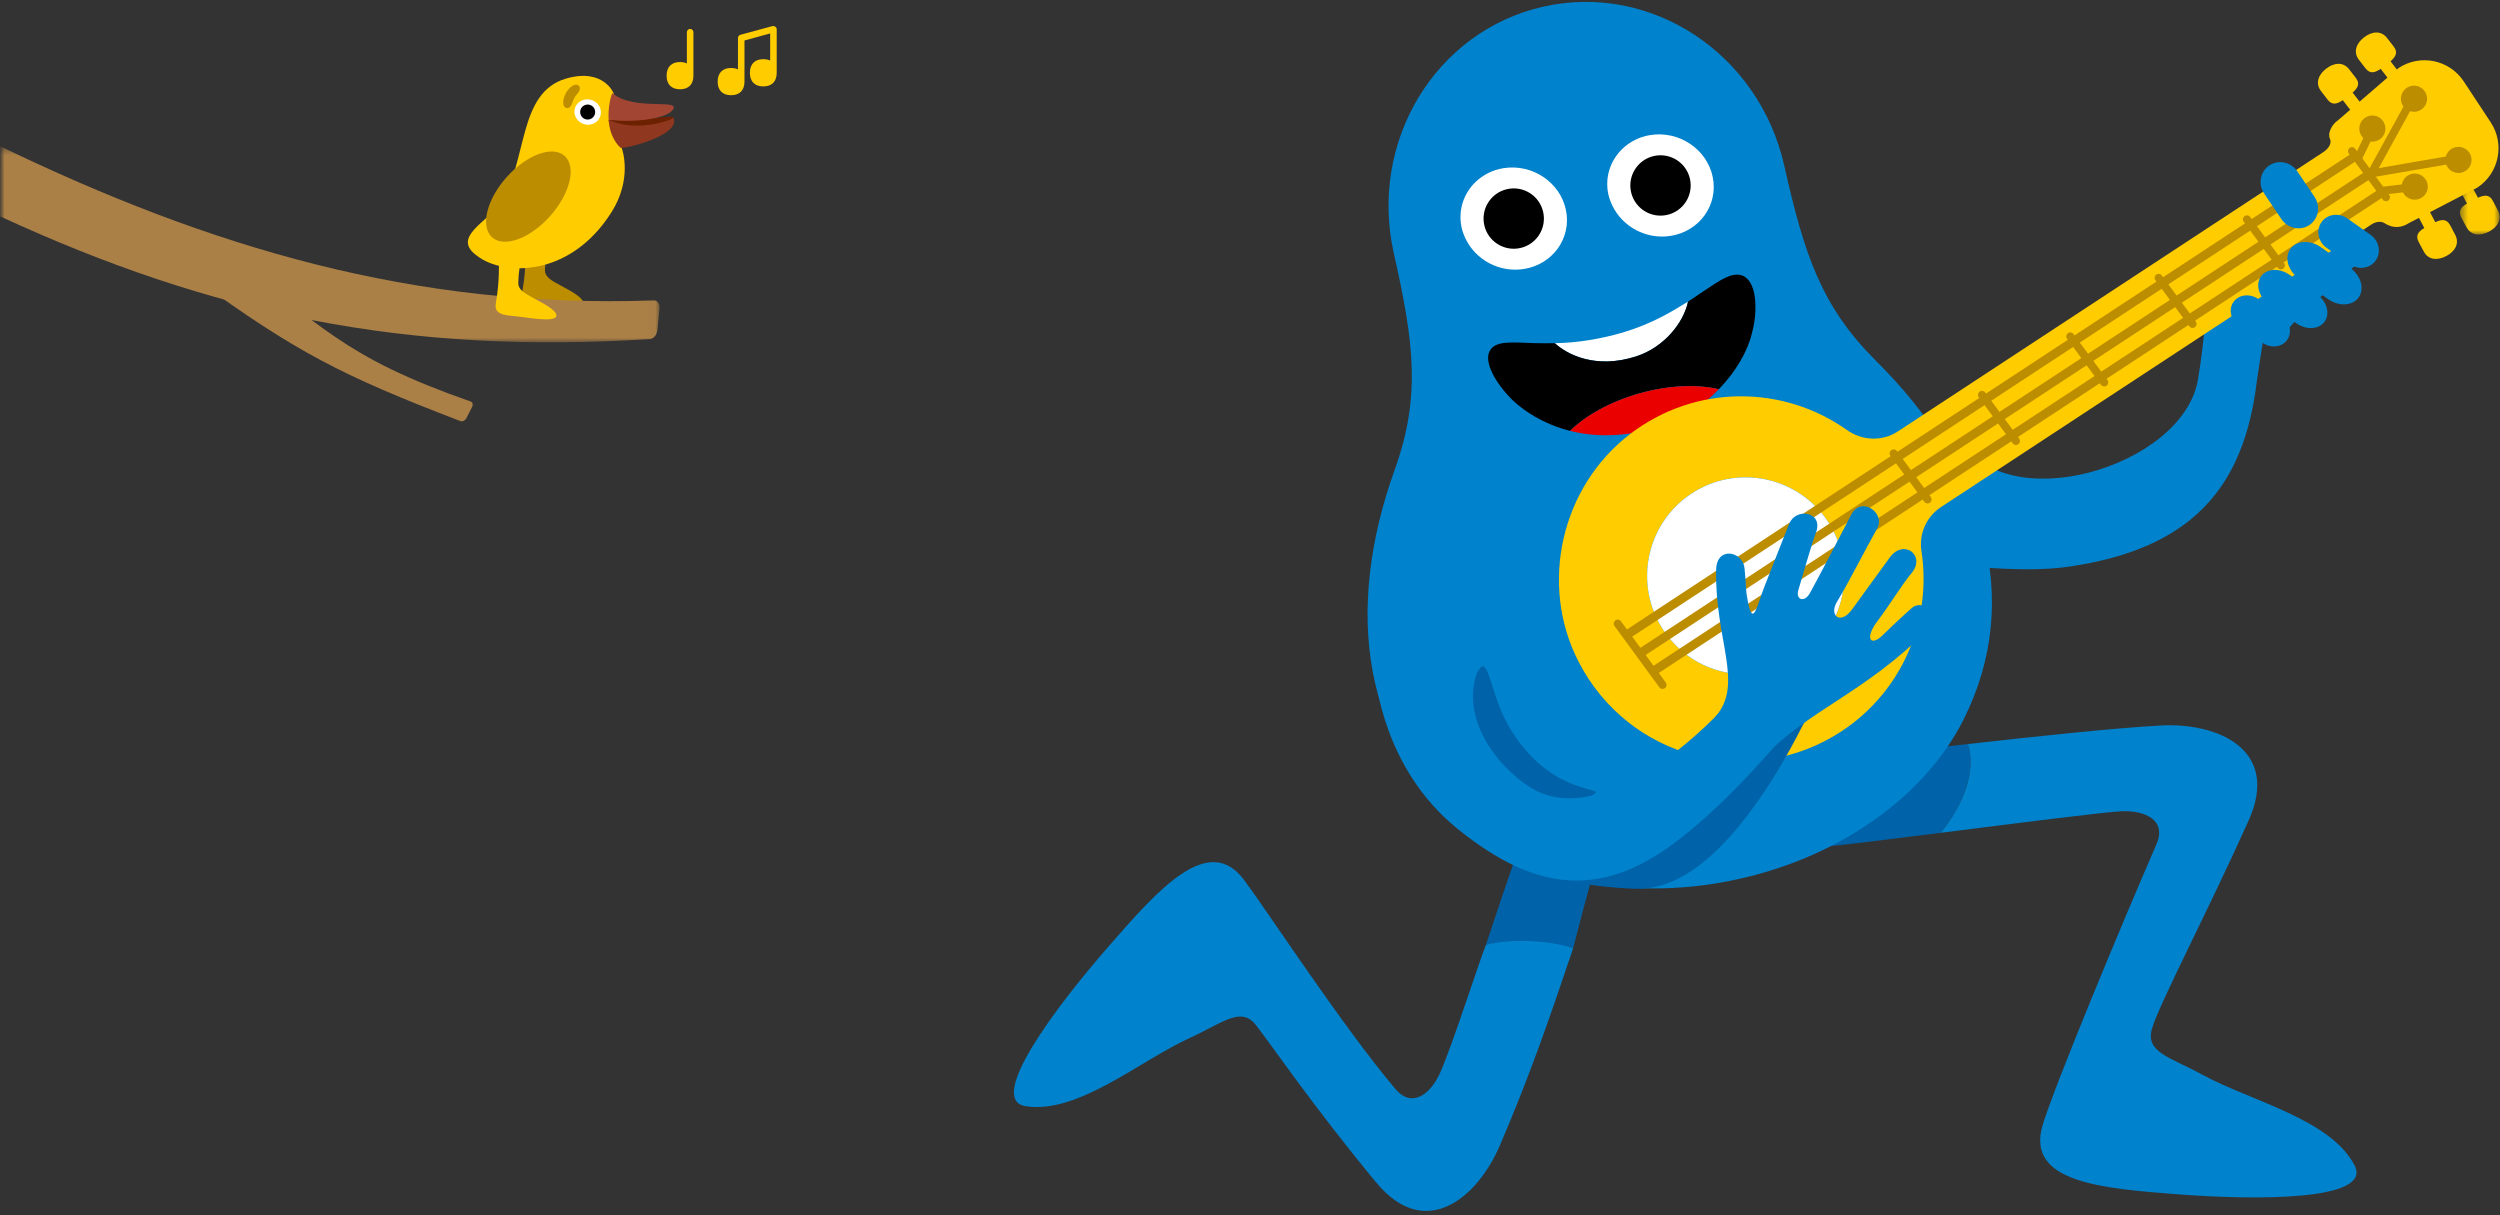 <?xml version="1.0" encoding="UTF-8"?>
<svg width="288px" height="140px" viewBox="0 0 288 140" version="1.1" xmlns="http://www.w3.org/2000/svg" xmlns:xlink="http://www.w3.org/1999/xlink">
    <rect x="0" y="0" width="288" height="140" fill="#333333" stroke="none"/>
    <!-- Generator: Sketch 45.1 (43504) - http://www.bohemiancoding.com/sketch -->
    <title>thatsnotlove playlist block</title>
    <desc>Created with Sketch.</desc>
    <defs>
        <rect id="path-1" x="0" y="0" width="341" height="171"></rect>
        <polygon id="path-3" points="5.132 0.141 5.132 5.985 0.519 5.985 0.519 0.141 5.132 0.141"></polygon>
        <polygon id="path-5" points="3.91662614e-15 23.041 3.91662614e-15 0.458 75.982 0.458 75.982 23.041"></polygon>
    </defs>
    <g id="Mobile-wireframes" stroke="none" stroke-width="1" fill="none" fill-rule="evenodd">
        <g id="thatsnotlove-playlist-block" transform="translate(0, -13)">
            <mask id="mask-2" fill="white">
                <use xlink:href="#path-1"></use>
            </mask>
            <g id="Mask"></g>
            <g id="Group-14" mask="url(#mask-2)">
                <g transform="translate(0, 13)">
                    <g id="Group-12" transform="translate(116, 0)">
                        <path d="M61.447,91.097 L69.416,94.549 C68.289,97.562 66.929,102.621 65.224,109.248 C62.96,108.77 59.138,108.23 55.182,108.83 C57.761,101.035 60.153,94.067 61.447,91.097" id="Fill-24" fill="#0062A8"></path>
                        <path d="M27.312,101.363 C30.134,105.147 38.605,118.166 44.734,125.431 C46.735,127.802 48.857,125.904 49.889,123.616 C51.279,120.537 54.49,110.496 55.185,108.83 C58.691,108.018 62.96,108.442 65.224,109.247 C62.622,116.974 60.235,123.935 56.767,131.994 C54.202,137.952 48.217,143.095 42.515,136.199 C35.363,127.553 30.403,120.286 28.682,118.088 C26.963,115.89 24.876,117.827 21.042,119.583 C15.201,122.258 8.157,128.369 2.161,127.434 C-2.434,126.716 5.631,115.999 11.646,109.097 C17.422,102.469 23.215,95.87 27.312,101.363" id="Fill-26" fill="#0082CD"></path>
                        <path d="M109.637,50.23 C114.635,59.967 135.504,53.883 137.203,43.726 C137.993,39.004 138.588,32.927 137.897,27.439 L146.533,29.059 C146.121,29.972 144.114,42.889 143.983,43.944 C142.505,56.227 136.454,63.185 122.439,65.266 C115.929,66.233 108.418,64.611 100.801,65.127 C100.801,65.127 108.309,47.644 109.637,50.23" id="Fill-28" fill="#0082CD"></path>
                        <path d="M155.976,27.121 C156.753,27.541 158.21,27.831 156.089,29.863 C153.969,31.895 146.812,38.011 146.928,38.955 C146.928,38.955 143.906,37.045 142.661,36.086 C141.419,35.127 135.524,30.888 142.252,26.287 C144.942,24.449 147.794,23.494 147.66,22.159 C147.66,22.159 154.073,23.219 155.976,27.121" id="Fill-30" fill="#0082CD"></path>
                        <path d="M110.699,85.714 C105.901,86.255 101.992,86.716 100.733,86.843 L94.235,97.508 C95.591,97.443 101.231,96.742 107.568,95.94 C111.771,90.709 111.113,86.959 110.699,85.714" id="Fill-32" fill="#0062A8"></path>
                        <path d="M84.451,101.229 C72.392,103.949 60.809,101.544 53.372,95.769 C40.85,86.039 38.837,70.339 44.672,54.112 C47.707,45.674 46.885,39.453 44.573,29.205 C41.661,16.299 49.368,3.57 61.787,0.768 C74.208,-2.033 86.63,6.154 89.541,19.062 C91.853,29.309 93.782,35.28 100.145,41.598 C112.378,53.748 117.306,68.792 110.172,82.956 C105.934,91.364 96.509,98.509 84.451,101.229" id="Fill-34" fill="#0082CD"></path>
                        <path d="M57.197,19.374 C55.924,19.579 54.826,20.155 53.986,20.962 C52.633,22.263 51.96,24.171 52.363,26.148 C52.46,26.625 52.628,27.068 52.831,27.493 C53.991,29.93 56.734,31.442 59.565,30.986 C62.889,30.451 65.054,27.418 64.4,24.212 C63.746,21.004 60.521,18.839 57.197,19.374" id="Fill-36" fill="#FFFFFF"></path>
                        <path d="M54.991,25.945 C54.568,24.072 55.744,22.212 57.617,21.789 C59.49,21.367 61.35,22.542 61.772,24.415 C62.195,26.288 61.019,28.148 59.147,28.57 C57.275,28.993 55.412,27.817 54.991,25.945" id="Fill-38" fill="#000000"></path>
                        <path d="M74.107,15.559 C72.831,15.765 71.734,16.34 70.896,17.148 C69.543,18.449 68.867,20.356 69.271,22.334 C69.368,22.81 69.538,23.254 69.741,23.678 C70.901,26.115 73.644,27.628 76.475,27.172 C79.797,26.636 81.962,23.603 81.308,20.397 C80.654,17.19 77.431,15.024 74.107,15.559" id="Fill-40" fill="#FFFFFF"></path>
                        <path d="M71.899,22.13 C71.478,20.258 72.652,18.397 74.525,17.974 C76.4,17.552 78.26,18.727 78.682,20.601 C79.103,22.474 77.929,24.334 76.056,24.756 C74.185,25.179 72.322,24.003 71.899,22.13" id="Fill-42" fill="#000000"></path>
                        <path d="M75.665,39.233 C76.262,38.712 76.78,38.131 77.202,37.525 C77.63,36.918 77.962,36.287 78.192,35.665 C78.308,35.354 78.397,35.046 78.459,34.744 C76.737,35.798 74.523,37.226 70.921,38.314 C68.407,39.044 65.682,39.504 63.116,39.534 C64.549,40.841 67.812,42.554 72.489,41.052 C72.893,40.921 73.28,40.763 73.651,40.58 C74.395,40.215 75.07,39.754 75.665,39.233" id="Fill-48" fill="#FFFFFF"></path>
                        <path d="M84.167,31.638 C82.933,31.602 81.542,32.719 79.823,33.828 C79.436,34.102 78.978,34.411 78.458,34.745 C78.397,35.046 78.307,35.354 78.192,35.666 C77.962,36.287 77.63,36.919 77.202,37.525 C76.778,38.132 76.263,38.712 75.665,39.233 C75.071,39.754 74.395,40.215 73.651,40.58 C73.28,40.762 72.893,40.921 72.49,41.051 C67.812,42.554 64.547,40.841 63.116,39.534 C62.281,39.554 61.477,39.539 60.745,39.529 C58.047,39.43 56.242,39.232 55.612,40.44 C55.025,41.505 55.882,43.549 57.805,45.642 C57.886,45.726 57.959,45.81 58.042,45.894 C58.198,46.05 58.375,46.215 58.558,46.38 C59.69,47.375 61.798,48.863 64.865,49.637 C66.691,47.853 69.512,46.257 72.896,45.309 C76.282,44.359 79.525,44.257 82.012,44.836 C83.997,42.786 85.339,40.434 85.818,38.398 C85.941,37.945 86.033,37.513 86.097,37.097 C86.125,36.912 86.154,36.722 86.172,36.547 C86.493,32.913 85.332,31.652 84.167,31.638" id="Fill-50" fill="#000000"></path>
                        <path d="M78.458,34.744 L78.458,34.744 C78.397,35.046 78.307,35.354 78.191,35.665 C78.307,35.354 78.397,35.046 78.458,34.744" id="Fill-52" fill="#000000"></path>
                        <path d="M64.865,49.637 C67.524,50.308 70.898,50.449 75.084,49.195 C77.858,48.323 80.204,46.704 82.012,44.837 C79.526,44.258 76.283,44.359 72.896,45.309 C69.51,46.257 66.688,47.853 64.865,49.637" id="Fill-54" fill="#EB0000"></path>
                        <path d="M91.343,75.821 C86.108,79.269 79.07,77.819 75.62,72.584 C72.173,67.348 73.623,60.31 78.86,56.862 C84.094,53.415 91.132,54.864 94.58,60.1 C98.027,65.335 96.577,72.373 91.343,75.821 M170.936,14.1 L167.826,9.381 C166.177,6.88 162.818,6.187 160.316,7.834 L153.357,13.841 C152.611,14.334 152.106,15.381 152.411,15.992 C152.669,16.51 152.205,17.154 151.688,17.495 L102.636,49.697 C100.835,50.883 98.519,50.78 96.759,49.533 C89.51,44.389 79.405,44.179 71.785,50.001 C63.858,56.057 61.281,67.286 65.822,76.171 C71.627,87.534 85.792,91.059 96.15,84.24 C103.241,79.571 106.565,71.35 105.351,63.475 C105.044,61.492 105.923,59.519 107.599,58.417 L157.194,25.856 C157.658,25.55 158.27,25.429 158.705,25.712 C159.761,26.401 160.757,26.19 161.505,25.698 L169.389,21.611 C171.889,19.963 172.581,16.602 170.936,14.1" id="Fill-56" fill="#FFCC00"></path>
                        <path d="M78.857,56.862 C73.623,60.31 72.173,67.348 75.62,72.584 C79.068,77.819 86.108,79.269 91.343,75.821 C96.577,72.373 98.027,65.335 94.58,60.1 C91.132,54.864 84.094,53.414 78.857,56.862" id="Fill-58" fill="#FFFFFF"></path>
                        <polygon id="Fill-60" fill="#BD8D00" points="155.357 18.595 71.87 73.446 71.307 72.589 154.795 17.739"></polygon>
                        <polygon id="Fill-62" fill="#BD8D00" points="156.901 20.712 73.414 75.563 72.851 74.705 156.339 19.856"></polygon>
                        <polygon id="Fill-64" fill="#BD8D00" points="158.415 22.782 74.928 77.633 74.365 76.776 157.852 21.927"></polygon>
                        <path d="M166.844,27.06 L166.261,25.955 C165.852,25.18 165.258,25.27 164.544,25.594 L163.692,23.983 L162.429,24.649 L163.279,26.261 C162.622,26.662 162.228,27.101 162.625,27.865 L163.215,28.968 C163.734,29.965 164.81,30.027 165.808,29.5 C166.806,28.979 167.363,28.053 166.844,27.06" id="Fill-66" fill="#FFCC00"></path>
                        <g id="Group-70" transform="translate(166.826, 21.029)">
                            <mask id="mask-4" fill="white">
                                <use xlink:href="#path-3"></use>
                            </mask>
                            <g id="Clip-69"></g>
                            <path d="M4.934,3.217 L4.351,2.112 C3.942,1.338 3.348,1.428 2.634,1.752 L1.782,0.141 L0.519,0.807 L1.369,2.418 C0.712,2.82 0.318,3.258 0.715,4.022 L1.305,5.126 C1.824,6.122 2.9,6.185 3.898,5.658 C4.896,5.137 5.453,4.211 4.934,3.217" id="Fill-68" fill="#FFCC00" mask="url(#mask-4)"></path>
                        </g>
                        <path d="M155.739,6.878 L156.502,7.868 C157.035,8.562 157.605,8.372 158.254,7.931 L159.369,9.374 L160.5,8.504 L159.39,7.06 C159.968,6.552 160.282,6.053 159.76,5.368 L158.99,4.38 C158.308,3.487 157.238,3.608 156.346,4.297 C155.449,4.98 155.06,5.987 155.739,6.878" id="Fill-71" fill="#FFCC00"></path>
                        <path d="M151.374,10.485 L152.137,11.475 C152.67,12.169 153.239,11.98 153.888,11.538 L155.003,12.982 L156.134,12.111 L155.022,10.668 C155.6,10.16 155.917,9.661 155.392,8.975 L154.624,7.988 C153.943,7.094 152.87,7.215 151.981,7.904 C151.084,8.587 150.692,9.594 151.374,10.485" id="Fill-73" fill="#FFCC00"></path>
                        <path d="M70.091,71.468 C69.883,71.622 69.838,71.91 69.991,72.116 L75.152,79.174 C75.3,79.379 75.59,79.428 75.8,79.274 C76.006,79.124 76.05,78.833 75.899,78.629 L70.735,71.569 C70.589,71.363 70.294,71.316 70.091,71.468" id="Fill-75" fill="#BD8D00"></path>
                        <path d="M157.985,22.041 C157.95,21.783 158.129,21.552 158.386,21.522 L162.114,21.073 C162.365,21.038 162.6,21.215 162.632,21.472 C162.664,21.725 162.488,21.958 162.233,21.989 L158.5,22.437 C158.25,22.473 158.015,22.293 157.985,22.041" id="Fill-77" fill="#BD8D00"></path>
                        <path d="M156.878,20.04 C156.83,19.784 156.996,19.544 157.251,19.5 L166.501,17.905 C166.749,17.856 166.992,18.021 167.039,18.276 C167.084,18.526 166.92,18.769 166.669,18.813 L157.413,20.408 C157.165,20.457 156.92,20.29 156.878,20.04" id="Fill-79" fill="#BD8D00"></path>
                        <path d="M155.435,18.646 C155.666,18.761 155.943,18.668 156.056,18.436 L157.692,15.056 C157.808,14.829 157.718,14.55 157.484,14.435 C157.258,14.323 156.976,14.415 156.866,14.646 L155.224,18.028 C155.111,18.254 155.206,18.536 155.435,18.646" id="Fill-81" fill="#BD8D00"></path>
                        <path d="M156.965,20.344 C157.191,20.472 157.473,20.394 157.597,20.166 L162.117,11.94 C162.244,11.721 162.169,11.437 161.942,11.31 C161.721,11.186 161.436,11.263 161.314,11.487 L156.792,19.717 C156.665,19.936 156.742,20.222 156.965,20.344" id="Fill-83" fill="#BD8D00"></path>
                        <path d="M142.576,24.898 C142.366,25.052 142.321,25.339 142.477,25.546 L146.384,30.847 C146.531,31.054 146.822,31.102 147.032,30.947 C147.237,30.797 147.282,30.507 147.129,30.302 L143.218,24.998 C143.072,24.793 142.779,24.746 142.576,24.898" id="Fill-85" fill="#BD8D00"></path>
                        <path d="M154.679,17.04 C154.471,17.193 154.427,17.481 154.58,17.688 L158.487,22.989 C158.634,23.195 158.925,23.244 159.135,23.089 C159.34,22.939 159.385,22.649 159.234,22.444 L155.324,17.14 C155.177,16.935 154.882,16.887 154.679,17.04" id="Fill-87" fill="#BD8D00"></path>
                        <path d="M132.402,31.638 C132.192,31.792 132.147,32.08 132.303,32.286 L136.208,37.587 C136.357,37.794 136.648,37.842 136.856,37.688 C137.061,37.538 137.109,37.248 136.955,37.042 L133.044,31.739 C132.898,31.533 132.605,31.486 132.402,31.638" id="Fill-89" fill="#BD8D00"></path>
                        <path d="M122.226,38.379 C122.018,38.532 121.973,38.82 122.127,39.027 L126.034,44.328 C126.183,44.534 126.474,44.583 126.682,44.428 C126.886,44.278 126.935,43.988 126.781,43.782 L122.87,38.479 C122.724,38.274 122.429,38.226 122.226,38.379" id="Fill-91" fill="#BD8D00"></path>
                        <path d="M112.052,45.119 C111.844,45.273 111.799,45.56 111.953,45.767 L115.86,51.068 C116.006,51.275 116.298,51.323 116.508,51.168 C116.712,51.019 116.758,50.728 116.607,50.523 L112.696,45.219 C112.55,45.014 112.255,44.967 112.052,45.119" id="Fill-93" fill="#BD8D00"></path>
                        <path d="M101.878,51.86 C101.668,52.013 101.623,52.301 101.779,52.507 L105.686,57.808 C105.832,58.015 106.124,58.064 106.334,57.909 C106.538,57.759 106.584,57.469 106.433,57.263 L102.52,51.96 C102.374,51.754 102.081,51.707 101.878,51.86" id="Fill-95" fill="#BD8D00"></path>
                        <path d="M166.584,17.053 C167.342,16.705 168.234,17.038 168.583,17.793 C168.938,18.548 168.605,19.44 167.85,19.791 C167.092,20.139 166.197,19.809 165.843,19.053 C165.501,18.297 165.826,17.403 166.584,17.053" id="Fill-97" fill="#BD8D00"></path>
                        <path d="M161.545,20.129 C162.303,19.781 163.196,20.115 163.545,20.869 C163.899,21.625 163.567,22.517 162.811,22.867 C162.053,23.216 161.159,22.885 160.804,22.13 C160.462,21.373 160.787,20.48 161.545,20.129" id="Fill-99" fill="#BD8D00"></path>
                        <path d="M161.361,10.053 C162.091,9.649 163.007,9.916 163.408,10.641 C163.819,11.369 163.552,12.283 162.825,12.689 C162.095,13.092 161.18,12.831 160.771,12.103 C160.372,11.374 160.631,10.459 161.361,10.053" id="Fill-101" fill="#BD8D00"></path>
                        <path d="M156.563,13.495 C157.295,13.091 158.209,13.358 158.613,14.083 C159.021,14.811 158.756,15.725 158.03,16.131 C157.3,16.534 156.382,16.273 155.974,15.545 C155.577,14.816 155.836,13.901 156.563,13.495" id="Fill-103" fill="#BD8D00"></path>
                        <path d="M155.239,134.231 C152.408,128.863 143.296,126.866 137.663,123.782 C133.96,121.757 131.163,121.242 131.897,118.549 C132.632,115.856 138.475,104.729 143.058,94.486 C146.71,86.318 139.447,83.233 132.969,83.576 C127.652,83.856 118.108,84.88 110.699,85.713 C111.115,86.958 111.771,90.71 107.568,95.94 C116.378,94.827 126.545,93.522 128.509,93.453 C131.019,93.366 133.658,94.425 132.421,97.269 C128.624,105.983 120.654,125.117 119.305,129.641 C117.348,136.208 126.1,136.91 134.867,137.582 C143.995,138.28 157.409,138.343 155.239,134.231" id="Fill-105" fill="#0082CD"></path>
                        <path d="M54.337,77.214 C55.447,75.284 55.69,79.918 57.704,83.475 C62.611,92.141 69.772,90.501 67.368,91.624 C64.752,92.846 72.461,95.246 76.421,91.817 C81.948,87.027 86.448,78.091 88.149,74.067 L94.146,79.272 C93.205,79.517 90.071,88.666 83.43,96.213 C79.872,100.257 76.147,102.503 72.475,102.387 C71.036,102.342 64.107,102.118 58.405,99.491 C46.31,93.921 46.221,83.799 47.039,83.517 C47.039,83.517 53.596,78.504 54.337,77.214" id="Fill-107" fill="#0062A8"></path>
                        <path d="M55.735,74.71 C50.773,80.942 55.856,87.798 60.117,90.599 C68.77,96.285 82.616,82.736 86.72,76.465 L91.69,82.656 C90.724,82.731 85.622,90.223 77.74,96.463 C68.865,103.491 61.197,103.007 51.891,95.467 C43.294,88.502 42.504,78.148 42.504,78.148 C42.504,78.148 57.331,72.706 55.735,74.71" id="Fill-109" fill="#0082CD"></path>
                        <path d="M81.7,65.621 C81.757,62.881 84.782,63.498 84.97,65.464 C85.235,68.178 85.037,67.707 85.379,69.423 C85.964,72.335 86.456,69.602 87.313,67.441 C88.483,64.505 89.32,62.282 90.134,60.311 C90.896,58.43 94.084,58.958 93.209,61.314 C92.625,62.888 91.602,66.559 91.173,67.963 C90.828,69.098 91.862,69.463 92.498,68.333 C93.097,67.276 96.63,60.535 97.248,59.316 C98.384,57.055 101.243,59.091 100.256,60.863 C98.941,63.2 96.835,67.35 95.637,69.297 C94.627,70.948 96.08,72.101 97.443,70.082 C97.25,70.373 100.622,65.686 101.72,64.201 C103.326,62.025 105.875,64.015 104.235,65.992 C103.044,67.416 101.687,69.708 100.317,71.507 C98.728,73.587 99.506,74.569 100.938,73.119 C101.493,72.563 103.19,70.967 104.23,70.049 C105.601,68.847 107.516,71.084 106.098,72.524 C98.79,79.882 92.115,81.898 87.13,87.301 L81.629,82.553 C84.942,78.774 81.525,73.704 81.7,65.621" id="Fill-111" fill="#0082CD"></path>
                        <path d="M148.649,19.737 L150.63,22.677 C151.357,23.76 151.095,25.215 150.044,25.923 C148.994,26.63 147.549,26.325 146.819,25.241 L144.834,22.301 C144.106,21.222 144.371,19.763 145.421,19.06 C146.472,18.35 147.919,18.655 148.649,19.737" id="Fill-113" fill="#0082CD"></path>
                        <path d="M154.417,25.164 L157.095,27.057 C158.076,27.755 158.341,29.08 157.68,30.013 C157.021,30.945 155.685,31.136 154.7,30.436 L152.019,28.546 C151.036,27.852 150.774,26.523 151.437,25.592 C152.096,24.659 153.436,24.467 154.417,25.164" id="Fill-115" fill="#0082CD"></path>
                        <path d="M151.364,28.479 L154.743,30.868 C155.985,31.748 156.422,33.269 155.722,34.259 C155.021,35.249 153.442,35.338 152.197,34.456 L148.817,32.07 C147.579,31.194 147.138,29.669 147.844,28.682 C148.543,27.69 150.125,27.599 151.364,28.479" id="Fill-117" fill="#0082CD"></path>
                        <path d="M147.742,31.656 L150.891,33.883 C152.05,34.704 152.457,36.121 151.803,37.044 C151.149,37.968 149.679,38.051 148.52,37.229 L145.367,35.004 C144.212,34.188 143.801,32.766 144.458,31.845 C145.112,30.92 146.585,30.837 147.742,31.656" id="Fill-119" fill="#0082CD"></path>
                        <path d="M144.177,34.465 L146.826,36.339 C147.799,37.031 148.094,38.293 147.482,39.156 C146.873,40.02 145.584,40.16 144.609,39.468 L141.955,37.596 C140.982,36.908 140.687,35.642 141.301,34.781 C141.913,33.916 143.202,33.775 144.177,34.465" id="Fill-121" fill="#0082CD"></path>
                    </g>
                    <g id="Group-13" transform="translate(0, 3)">
                        <path d="M64.624,29.91 C63.446,29.293 62.762,28.868 62.775,28.127 C62.824,25.656 63.52,24.203 63.614,23.238 C62.982,22.94 60.965,23.224 60.564,23.235 C60.539,26.58 60.635,27.833 60.186,30.492 C59.934,31.993 61.664,31.815 63.236,32.044 C64.829,32.277 67.036,32.558 67.161,31.936 C67.266,31.417 66.208,30.74 64.624,29.91" id="Fill-1" fill="#BD8D00"></path>
                        <path d="M54.379,43.892 C54.164,44.314 53.949,44.737 53.735,45.159 C53.596,45.434 53.297,45.596 53.067,45.52 C39.328,40.267 33.947,37.449 22.66,29.242 C22.506,29.06 22.914,27.828 23.506,27.072 C24.601,25.676 25.01,25.408 25.16,25.586 C37.174,34.547 39.418,38.073 54.226,43.258 C54.451,43.333 54.52,43.617 54.379,43.892" id="Fill-3" fill="#AB8047"></path>
                        <g id="Group-7" transform="translate(0, 13.395)">
                            <mask id="mask-6" fill="white">
                                <use xlink:href="#path-5"></use>
                            </mask>
                            <g id="Clip-6"></g>
                            <path d="M75.976,19.153 C75.894,19.983 75.813,20.813 75.731,21.642 C75.677,22.183 75.292,22.64 74.868,22.661 C46.741,24.477 24.405,19.798 -0,8.524 L0.026,0.458 C24.117,12.077 47.725,19.195 75.318,18.212 C75.734,18.192 76.029,18.612 75.976,19.153" id="Fill-5" fill="#AB8047" mask="url(#mask-6)"></path>
                        </g>
                        <path d="M54.99,26.492 C57.978,28.787 65.668,29.035 70.46,21.419 C72.799,17.704 71.762,14.391 71.614,14.024 C71.511,13.772 70.476,9.266 70.755,8.06 C70.83,7.734 69.5,4.794 65.203,6.054 C59.603,7.695 60.82,15.547 57.681,20.33 C56.179,22.618 51.904,24.321 54.99,26.492" id="Fill-8" fill="#FFCC00"></path>
                        <path d="M66.711,7.511 C66.779,7.383 66.807,7.259 66.795,7.133 C66.786,6.995 66.709,6.871 66.584,6.804 C66.42,6.716 66.204,6.74 65.975,6.872 C65.691,7.03 65.383,7.362 65.193,7.715 L65.186,7.729 C64.975,8.129 64.874,8.493 64.88,8.841 L64.881,8.852 C64.893,9.051 64.932,9.147 64.973,9.22 L64.979,9.233 L64.986,9.247 C65.106,9.435 65.338,9.507 65.527,9.415 C65.682,9.343 65.786,9.174 65.823,9.104 C65.848,9.059 65.887,8.983 65.934,8.839 C65.941,8.816 65.95,8.79 65.959,8.763 C66.002,8.639 66.055,8.485 66.169,8.271 C66.266,8.096 66.397,7.936 66.512,7.795 L66.522,7.781 C66.6,7.683 66.662,7.603 66.711,7.511" id="Fill-10" fill="#BD8D00"></path>
                        <path d="M61.553,31.387 C60.375,30.77 59.691,30.345 59.705,29.604 C59.754,27.133 60.449,25.68 60.543,24.715 C59.911,24.417 57.895,24.701 57.493,24.712 C57.469,28.057 57.564,29.31 57.116,31.969 C56.863,33.47 58.594,33.292 60.166,33.521 C61.758,33.754 63.965,34.035 64.09,33.413 C64.196,32.894 63.137,32.217 61.553,31.387" id="Fill-12" fill="#FFCC00"></path>
                        <path d="M77.576,10.56 C78.428,12.604 71.364,13.867 71.288,12.74 C71.284,12.733 70.045,11.304 70.119,10.794 C70.711,10.877 71.264,10.459 71.876,10.557 C74.53,10.984 77.384,10.17 77.576,10.56" id="Fill-14" fill="#6C2100"></path>
                        <path d="M70.119,10.794 C70.033,9.503 70.302,8.223 70.549,7.731 C73.098,9.909 78.887,8.193 77.379,9.796 C76.61,10.612 73.333,11.18 70.119,10.794" id="Fill-16" fill="#A24533"></path>
                        <path d="M77.576,10.56 C78.526,12.669 71.514,14.286 71.465,13.998 C71.462,13.995 70.236,12.994 70.119,10.794 C73.317,12.35 77.546,10.782 77.576,10.56" id="Fill-18" fill="#90371F"></path>
                        <path d="M79.881,0.707 C79.881,0.505 79.707,0.33 79.504,0.33 C79.302,0.33 79.127,0.505 79.127,0.707 L79.127,4.309 C78.905,4.201 78.642,4.146 78.339,4.146 C77.38,4.146 76.792,4.691 76.792,5.721 C76.792,6.745 77.38,7.285 78.339,7.285 C79.293,7.285 79.881,6.745 79.881,5.721 L79.881,5.507 L79.881,0.707 Z" id="Fill-20" fill="#FFCC00"></path>
                        <path d="M89.1,0 C89.081,0 88.997,0.004 88.921,0.022 L85.288,1.011 C85.13,1.054 85.023,1.202 85.014,1.359 C85.013,1.37 85.011,4.993 85.011,4.993 C84.788,4.886 84.524,4.831 84.222,4.831 C83.263,4.831 82.675,5.376 82.675,6.406 C82.675,7.43 83.263,7.97 84.222,7.97 C85.176,7.97 85.764,7.43 85.764,6.406 L85.764,6.191 L85.764,1.662 L88.723,0.855 L88.723,3.978 C88.501,3.871 88.238,3.816 87.935,3.816 C86.976,3.816 86.387,4.361 86.387,5.391 C86.387,6.415 86.976,6.955 87.935,6.955 C88.888,6.955 89.477,6.415 89.477,5.391 L89.477,5.176 L89.477,0.377 C89.477,0.175 89.302,0 89.1,0" id="Fill-22" fill="#FFCC00"></path>
                        <path d="M67.406,8.464 C67.089,8.515 66.816,8.658 66.607,8.859 C66.271,9.183 66.103,9.657 66.204,10.149 C66.228,10.267 66.269,10.378 66.32,10.483 C66.609,11.089 67.291,11.465 67.995,11.352 C68.822,11.219 69.359,10.465 69.197,9.667 C69.035,8.87 68.232,8.331 67.406,8.464" id="Fill-44" fill="#FFFFFF"></path>
                        <path d="M66.858,10.098 C66.752,9.632 67.044,9.17 67.51,9.065 C67.977,8.959 68.439,9.252 68.544,9.718 C68.65,10.183 68.356,10.646 67.891,10.751 C67.425,10.856 66.963,10.564 66.858,10.098" id="Fill-46" fill="#000000"></path>
                        <path d="M56.691,24.343 C58.08,25.578 61.075,24.477 63.38,21.887 C65.688,19.294 66.431,16.194 65.044,14.959 C63.657,13.723 60.663,14.823 58.355,17.415 C56.05,20.006 55.304,23.108 56.691,24.343" id="Fill-123" fill="#BD8D00"></path>
                    </g>
                </g>
            </g>
        </g>
    </g>
</svg>